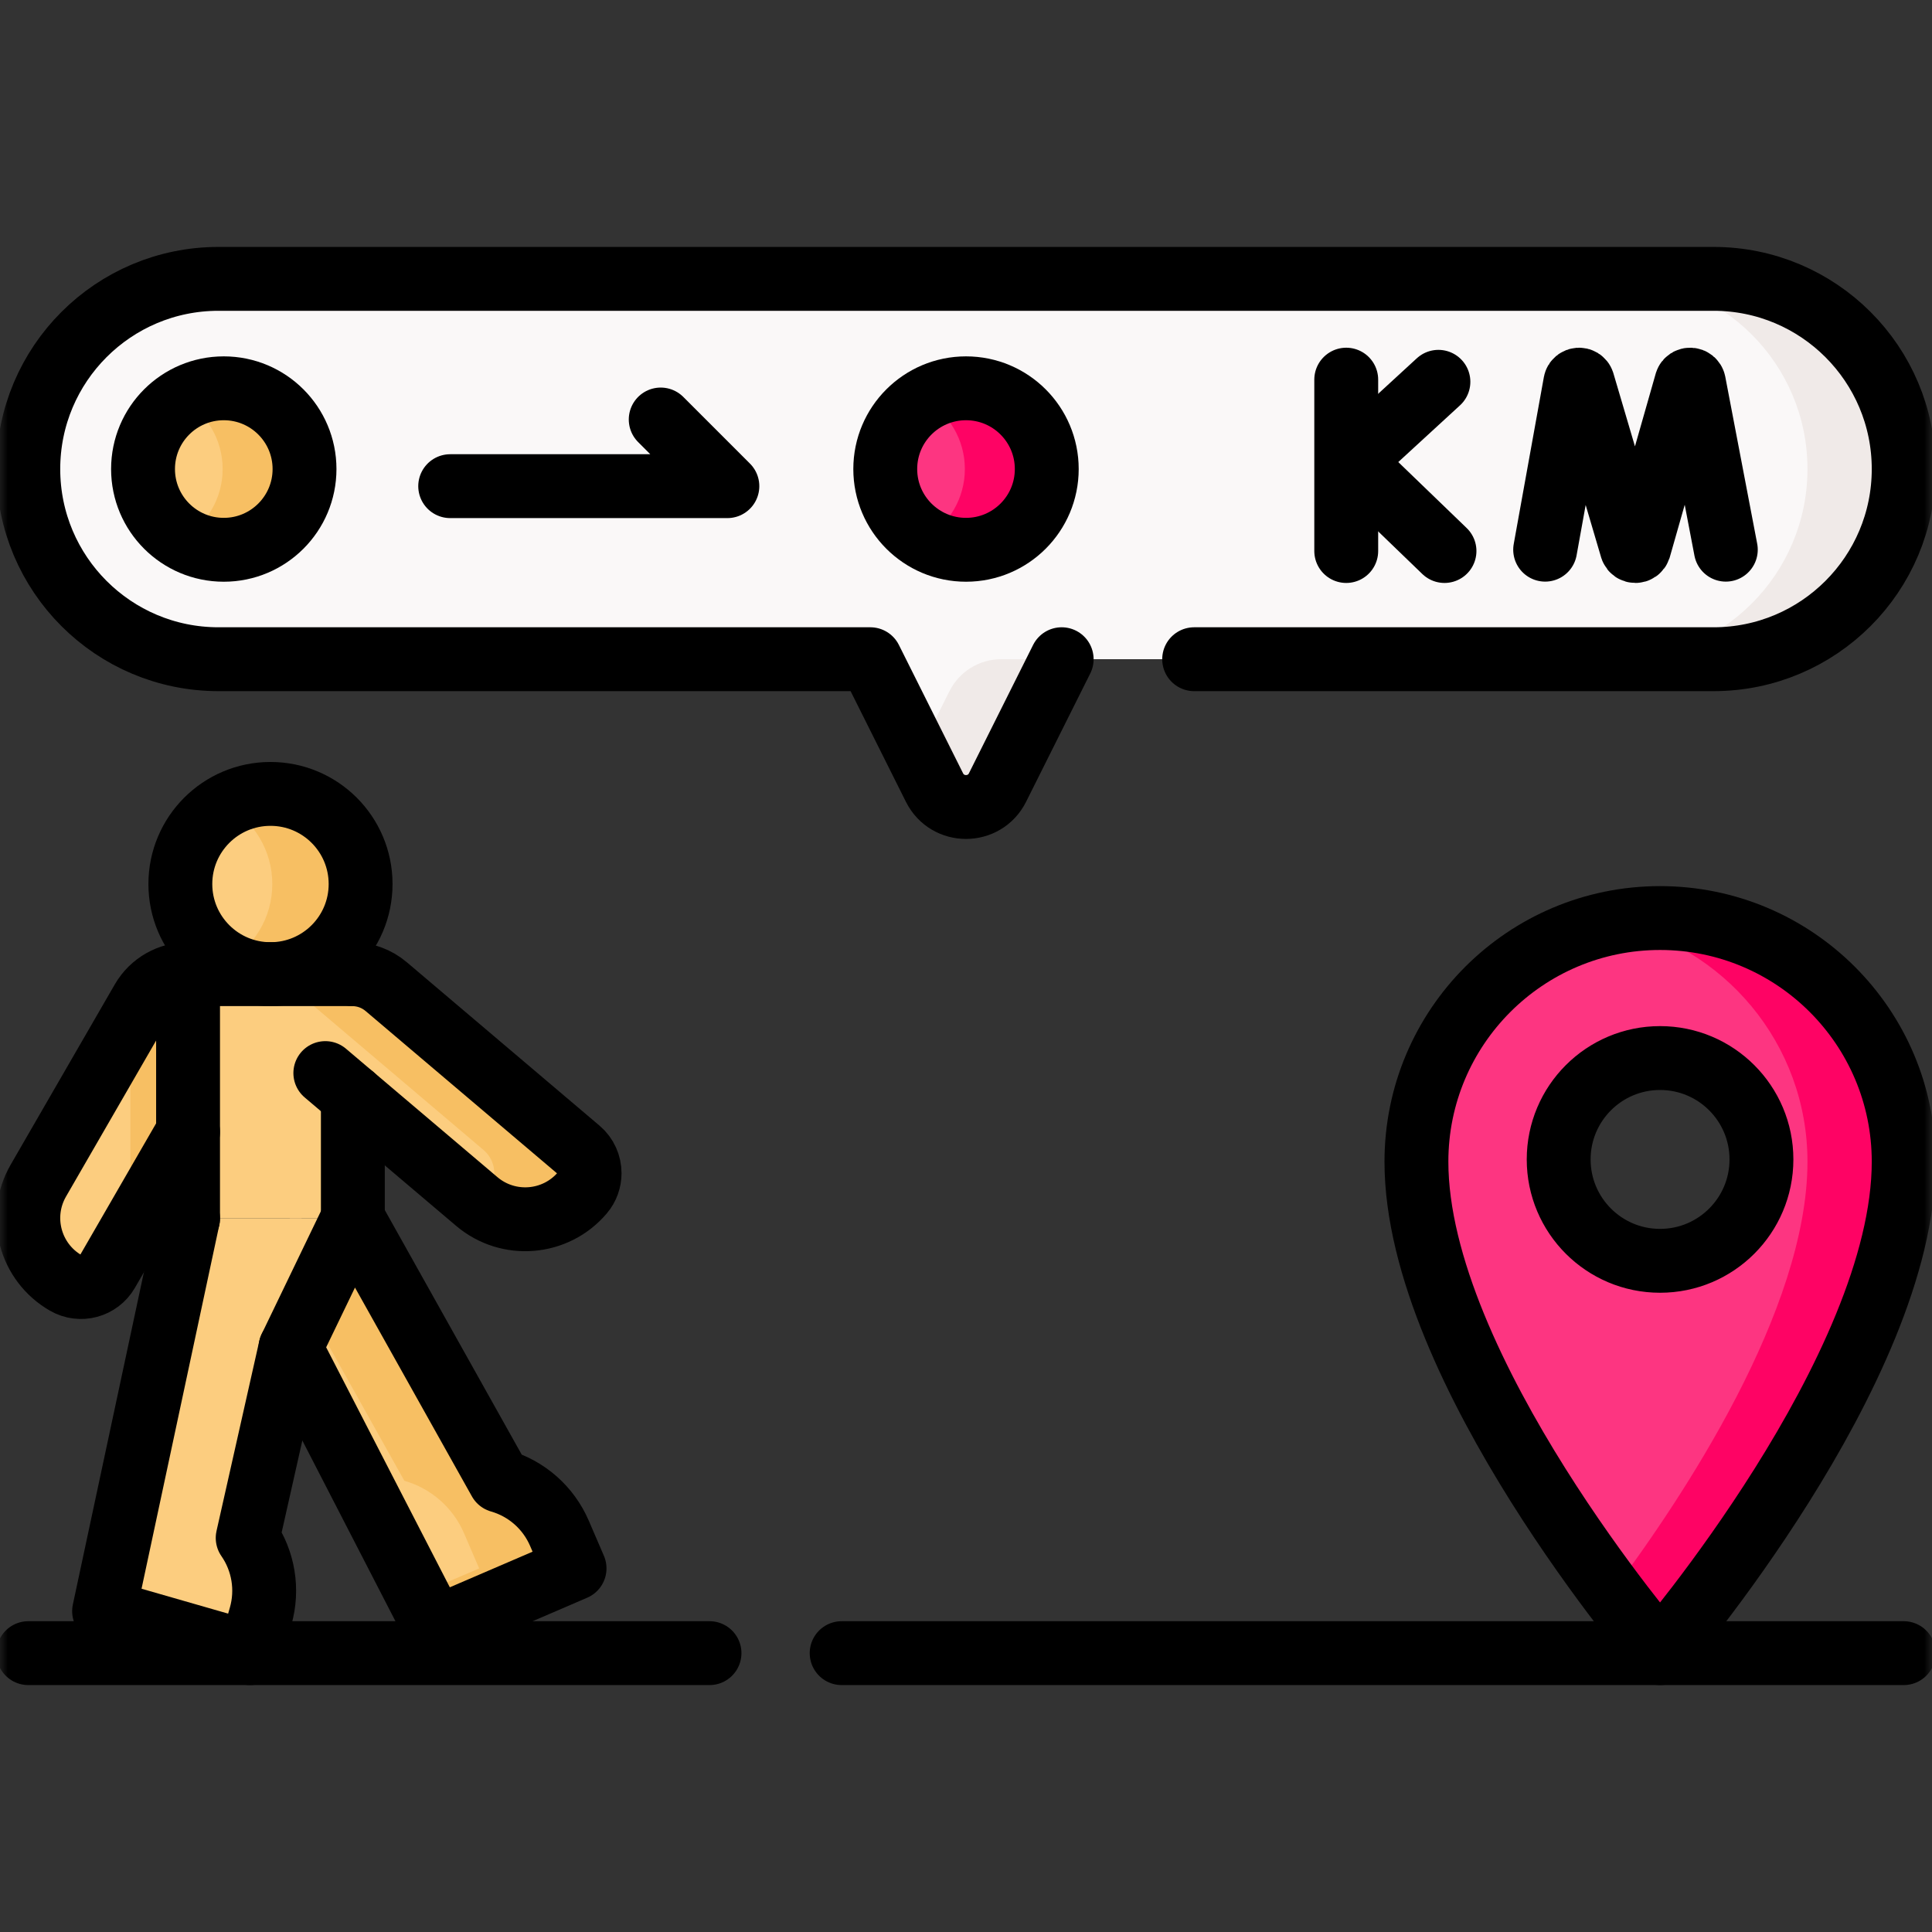 <svg width="121" height="121" viewBox="0 0 121 121" fill="none" xmlns="http://www.w3.org/2000/svg">
<rect x="0" y="0" width="121" height="121" fill="#333333" stroke="none"/>
<mask id="mask0_246_15323" style="mask-type:luminance" maskUnits="userSpaceOnUse" x="0" y="0" width="121" height="121">
<path d="M0 8.39233e-05H121V121H0V8.39233e-05Z" fill="white"/>
</mask>
<g mask="url(#mask0_246_15323)">
<path d="M103.968 78.964C100.461 78.964 97.619 76.122 97.619 72.615C97.619 69.108 100.461 66.265 103.968 66.265C107.475 66.265 110.318 69.108 110.318 72.615C110.318 76.122 107.475 78.964 103.968 78.964ZM103.968 57.497C95.541 57.497 88.71 64.328 88.71 72.755C88.71 85.757 103.968 103.535 103.968 103.535C103.968 103.535 119.227 85.757 119.227 72.755C119.227 64.328 112.395 57.497 103.968 57.497Z" fill="#FD3581"/>
<path d="M103.969 57.497C102.937 57.497 101.93 57.6 100.956 57.796C107.94 59.195 113.201 65.36 113.201 72.755C113.201 82.051 105.402 93.787 100.956 99.723C102.729 102.089 103.969 103.535 103.969 103.535C103.969 103.535 119.228 85.757 119.228 72.755C119.228 64.328 112.396 57.497 103.969 57.497Z" fill="#FE0364"/>
<path d="M107.317 17.465H13.683C7.105 17.465 1.772 22.797 1.772 29.376C1.772 35.954 7.105 41.286 13.683 41.286H54.508L58.526 49.323C59.339 50.949 61.661 50.949 62.474 49.323L66.492 41.286H107.317C113.895 41.286 119.227 35.954 119.227 29.376C119.227 22.797 113.895 17.465 107.317 17.465Z" fill="#FAF8F8"/>
<path d="M57.487 47.245L58.526 49.323C59.34 50.949 61.661 50.949 62.475 49.322L66.493 41.286H62.701C61.332 41.286 60.08 42.06 59.467 43.285L57.487 47.245Z" fill="#F0EAE8"/>
<path d="M107.317 17.465H101.291C107.869 17.465 113.201 22.797 113.201 29.376C113.201 35.954 107.869 41.286 101.291 41.286H107.317C113.895 41.286 119.228 35.954 119.228 29.376C119.228 22.797 113.895 17.465 107.317 17.465Z" fill="#F0EAE8"/>
<path d="M14.015 34.433C11.222 34.433 8.958 32.169 8.958 29.376C8.958 26.582 11.222 24.319 14.015 24.319C16.808 24.319 19.072 26.582 19.072 29.376C19.072 32.169 16.808 34.433 14.015 34.433Z" fill="#FCCD7F"/>
<path d="M14.016 24.319C13.078 24.319 12.204 24.578 11.451 25.023C12.941 25.902 13.944 27.52 13.944 29.376C13.944 31.232 12.941 32.849 11.451 33.729C12.204 34.173 13.078 34.433 14.016 34.433C16.808 34.433 19.073 32.169 19.073 29.376C19.073 26.583 16.808 24.319 14.016 24.319Z" fill="#F7BF63"/>
<path d="M60.501 34.433C57.708 34.433 55.443 32.169 55.443 29.376C55.443 26.582 57.708 24.319 60.501 24.319C63.294 24.319 65.558 26.582 65.558 29.376C65.558 32.169 63.294 34.433 60.501 34.433Z" fill="#FD3581"/>
<path d="M60.499 24.319C59.562 24.319 58.687 24.578 57.935 25.023C59.425 25.902 60.428 27.52 60.428 29.376C60.428 31.232 59.425 32.849 57.935 33.729C58.687 34.173 59.562 34.433 60.499 34.433C63.292 34.433 65.556 32.169 65.556 29.376C65.556 26.583 63.292 24.319 60.499 24.319Z" fill="#FE0364"/>
<path d="M14.627 65.957L8.166 77.147L6.717 79.656C6.192 80.566 5.03 80.878 4.12 80.351C1.875 79.056 1.106 76.187 2.402 73.942L8.166 63.962L8.917 62.66C9.527 61.603 10.635 61.01 11.775 61.01C12.332 61.01 12.899 61.154 13.419 61.455C14.998 62.364 15.537 64.38 14.627 65.957Z" fill="#FCCD7F"/>
<path d="M22.584 55.366C22.584 58.484 20.058 61.011 16.94 61.011C13.822 61.011 11.295 58.484 11.295 55.366C11.295 52.249 13.822 49.722 16.94 49.722C20.058 49.722 22.584 52.249 22.584 55.366Z" fill="#FCCD7F"/>
<path d="M14.627 65.957L8.165 77.147V63.962L8.917 62.66C9.527 61.603 10.635 61.01 11.774 61.01C12.332 61.01 12.899 61.154 13.419 61.455C14.997 62.364 15.536 64.38 14.627 65.957Z" fill="#F7BF63"/>
<path d="M16.938 49.721C15.934 49.721 14.991 49.985 14.174 50.445C15.893 51.413 17.054 53.253 17.054 55.366C17.054 57.479 15.893 59.32 14.174 60.288C14.991 60.747 15.934 61.011 16.938 61.011C20.056 61.011 22.583 58.484 22.583 55.366C22.583 52.249 20.056 49.721 16.938 49.721Z" fill="#F7BF63"/>
<path d="M11.778 61.011H22.1V76.307H11.778V61.011Z" fill="#FCCD7F"/>
<path d="M22.099 61.01V65.082L18.222 61.795C17.945 61.559 17.59 61.284 17.193 61.01H22.099Z" fill="#F7BF63"/>
<path d="M36.476 74.705C37.155 73.904 37.056 72.704 36.255 72.025L24.192 61.794C22.803 60.616 20.722 60.787 19.544 62.176C18.366 63.564 18.538 65.645 19.927 66.823L29.862 75.249C31.838 76.925 34.799 76.682 36.476 74.705Z" fill="#FCCD7F"/>
<path d="M31.298 92.74L22.1 76.307H18.157L15.727 79.625L27.249 101.988L35.983 98.228L35.035 96.026C34.346 94.425 32.974 93.219 31.298 92.74Z" fill="#FCCD7F"/>
<path d="M35.035 96.026C34.346 94.425 32.973 93.219 31.298 92.74L22.099 76.307L19.335 82.039L25.325 92.74C27.001 93.219 28.373 94.425 29.062 96.026L30.01 98.228L26.164 99.883L27.248 101.988L35.982 98.228L35.035 96.026Z" fill="#F7BF63"/>
<path d="M36.255 72.025L24.191 61.794C22.802 60.616 20.722 60.787 19.544 62.176C19.419 62.323 19.313 62.478 19.219 62.639L30.286 72.025C31.087 72.704 31.186 73.904 30.506 74.705C30.323 74.921 30.122 75.113 29.911 75.287C31.887 76.919 34.813 76.666 36.475 74.705C37.155 73.904 37.056 72.704 36.255 72.025Z" fill="#F7BF63"/>
<path d="M15.512 96.321L18.193 84.411L18.884 76.307H11.778L6.519 100.908L15.658 103.535L16.32 101.232C16.801 99.556 16.505 97.754 15.512 96.321Z" fill="#FCCD7F"/>
<path d="M103.968 78.964C100.461 78.964 97.619 76.122 97.619 72.615C97.619 69.108 100.461 66.265 103.968 66.265C107.475 66.265 110.318 69.108 110.318 72.615C110.318 76.122 107.475 78.964 103.968 78.964ZM103.968 57.497C95.541 57.497 88.71 64.328 88.71 72.755C88.71 85.757 103.968 103.535 103.968 103.535C103.968 103.535 119.227 85.757 119.227 72.755C119.227 64.328 112.395 57.497 103.968 57.497Z" stroke="black" stroke-width="4" stroke-miterlimit="10" stroke-linecap="round" stroke-linejoin="round"/>
<path d="M74.789 41.286H107.317C113.895 41.286 119.227 35.954 119.227 29.376C119.227 22.797 113.895 17.465 107.317 17.465H13.683C7.105 17.465 1.772 22.797 1.772 29.376C1.772 35.954 7.105 41.286 13.683 41.286H54.508L58.526 49.322C59.339 50.949 61.661 50.949 62.474 49.322L66.492 41.286" stroke="black" stroke-width="4" stroke-miterlimit="10" stroke-linecap="round" stroke-linejoin="round"/>
<path d="M52.712 103.535H119.228" stroke="black" stroke-width="4" stroke-miterlimit="10" stroke-linecap="round" stroke-linejoin="round"/>
<path d="M1.772 103.535H44.436" stroke="black" stroke-width="4" stroke-miterlimit="10" stroke-linecap="round" stroke-linejoin="round"/>
<path d="M14.015 34.433C11.222 34.433 8.958 32.169 8.958 29.376C8.958 26.582 11.222 24.319 14.015 24.319C16.808 24.319 19.072 26.582 19.072 29.376C19.072 32.169 16.808 34.433 14.015 34.433Z" stroke="black" stroke-width="4" stroke-miterlimit="10" stroke-linecap="round" stroke-linejoin="round"/>
<path d="M60.501 34.433C57.708 34.433 55.443 32.169 55.443 29.376C55.443 26.582 57.708 24.319 60.501 24.319C63.294 24.319 65.558 26.582 65.558 29.376C65.558 32.169 63.294 34.433 60.501 34.433Z" stroke="black" stroke-width="4" stroke-miterlimit="10" stroke-linecap="round" stroke-linejoin="round"/>
<path d="M96.772 34.426L98.659 23.974C98.706 23.729 99.048 23.706 99.127 23.942L102.196 34.344C102.27 34.566 102.584 34.564 102.656 34.342L105.62 23.944C105.697 23.707 106.039 23.726 106.089 23.971L108.087 34.426" stroke="black" stroke-width="4" stroke-miterlimit="10" stroke-linecap="round" stroke-linejoin="round"/>
<path d="M84.314 23.777V34.51" stroke="black" stroke-width="4" stroke-miterlimit="10" stroke-linecap="round" stroke-linejoin="round"/>
<path d="M90.087 23.912L84.656 28.903L90.468 34.51" stroke="black" stroke-width="4" stroke-miterlimit="10" stroke-linecap="round" stroke-linejoin="round"/>
<path d="M22.584 55.366C22.584 58.484 20.058 61.011 16.94 61.011C13.822 61.011 11.295 58.484 11.295 55.366C11.295 52.249 13.822 49.722 16.94 49.722C20.058 49.722 22.584 52.249 22.584 55.366Z" stroke="black" stroke-width="4" stroke-miterlimit="10" stroke-linecap="round" stroke-linejoin="round"/>
<path d="M11.778 76.308V61.01H22.099V61.013" stroke="black" stroke-width="4" stroke-miterlimit="10" stroke-linecap="round" stroke-linejoin="round"/>
<path d="M22.099 68.667V76.308" stroke="black" stroke-width="4" stroke-miterlimit="10" stroke-linecap="round" stroke-linejoin="round"/>
<path d="M11.779 70.889L6.717 79.656C6.192 80.566 5.029 80.878 4.12 80.351C1.875 79.056 1.107 76.187 2.401 73.942L8.917 62.66C9.527 61.603 10.635 61.01 11.774 61.01H11.779" stroke="black" stroke-width="4" stroke-miterlimit="10" stroke-linecap="round" stroke-linejoin="round"/>
<path d="M22.099 61.013C22.841 61.022 23.581 61.277 24.191 61.795L36.255 72.025C36.699 72.401 36.926 72.938 36.926 73.477C36.926 73.911 36.78 74.349 36.475 74.705C34.799 76.681 31.838 76.924 29.86 75.249L20.375 67.206" stroke="black" stroke-width="4" stroke-miterlimit="10" stroke-linecap="round" stroke-linejoin="round"/>
<path d="M11.778 76.307L6.519 100.908L15.658 103.535L16.32 101.231C16.801 99.556 16.505 97.753 15.512 96.321L18.193 84.411" stroke="black" stroke-width="4" stroke-miterlimit="10" stroke-linecap="round" stroke-linejoin="round"/>
<path d="M22.1 76.308L31.3 92.74C32.976 93.219 34.346 94.425 35.036 96.027L35.984 98.227L27.249 101.987L18.193 84.411L22.1 76.308Z" stroke="black" stroke-width="4" stroke-miterlimit="10" stroke-linecap="round" stroke-linejoin="round"/>
<path d="M28.195 30.448H45.555L41.38 26.273" stroke="black" stroke-width="4" stroke-miterlimit="10" stroke-linecap="round" stroke-linejoin="round"/>
</g>
</svg>
